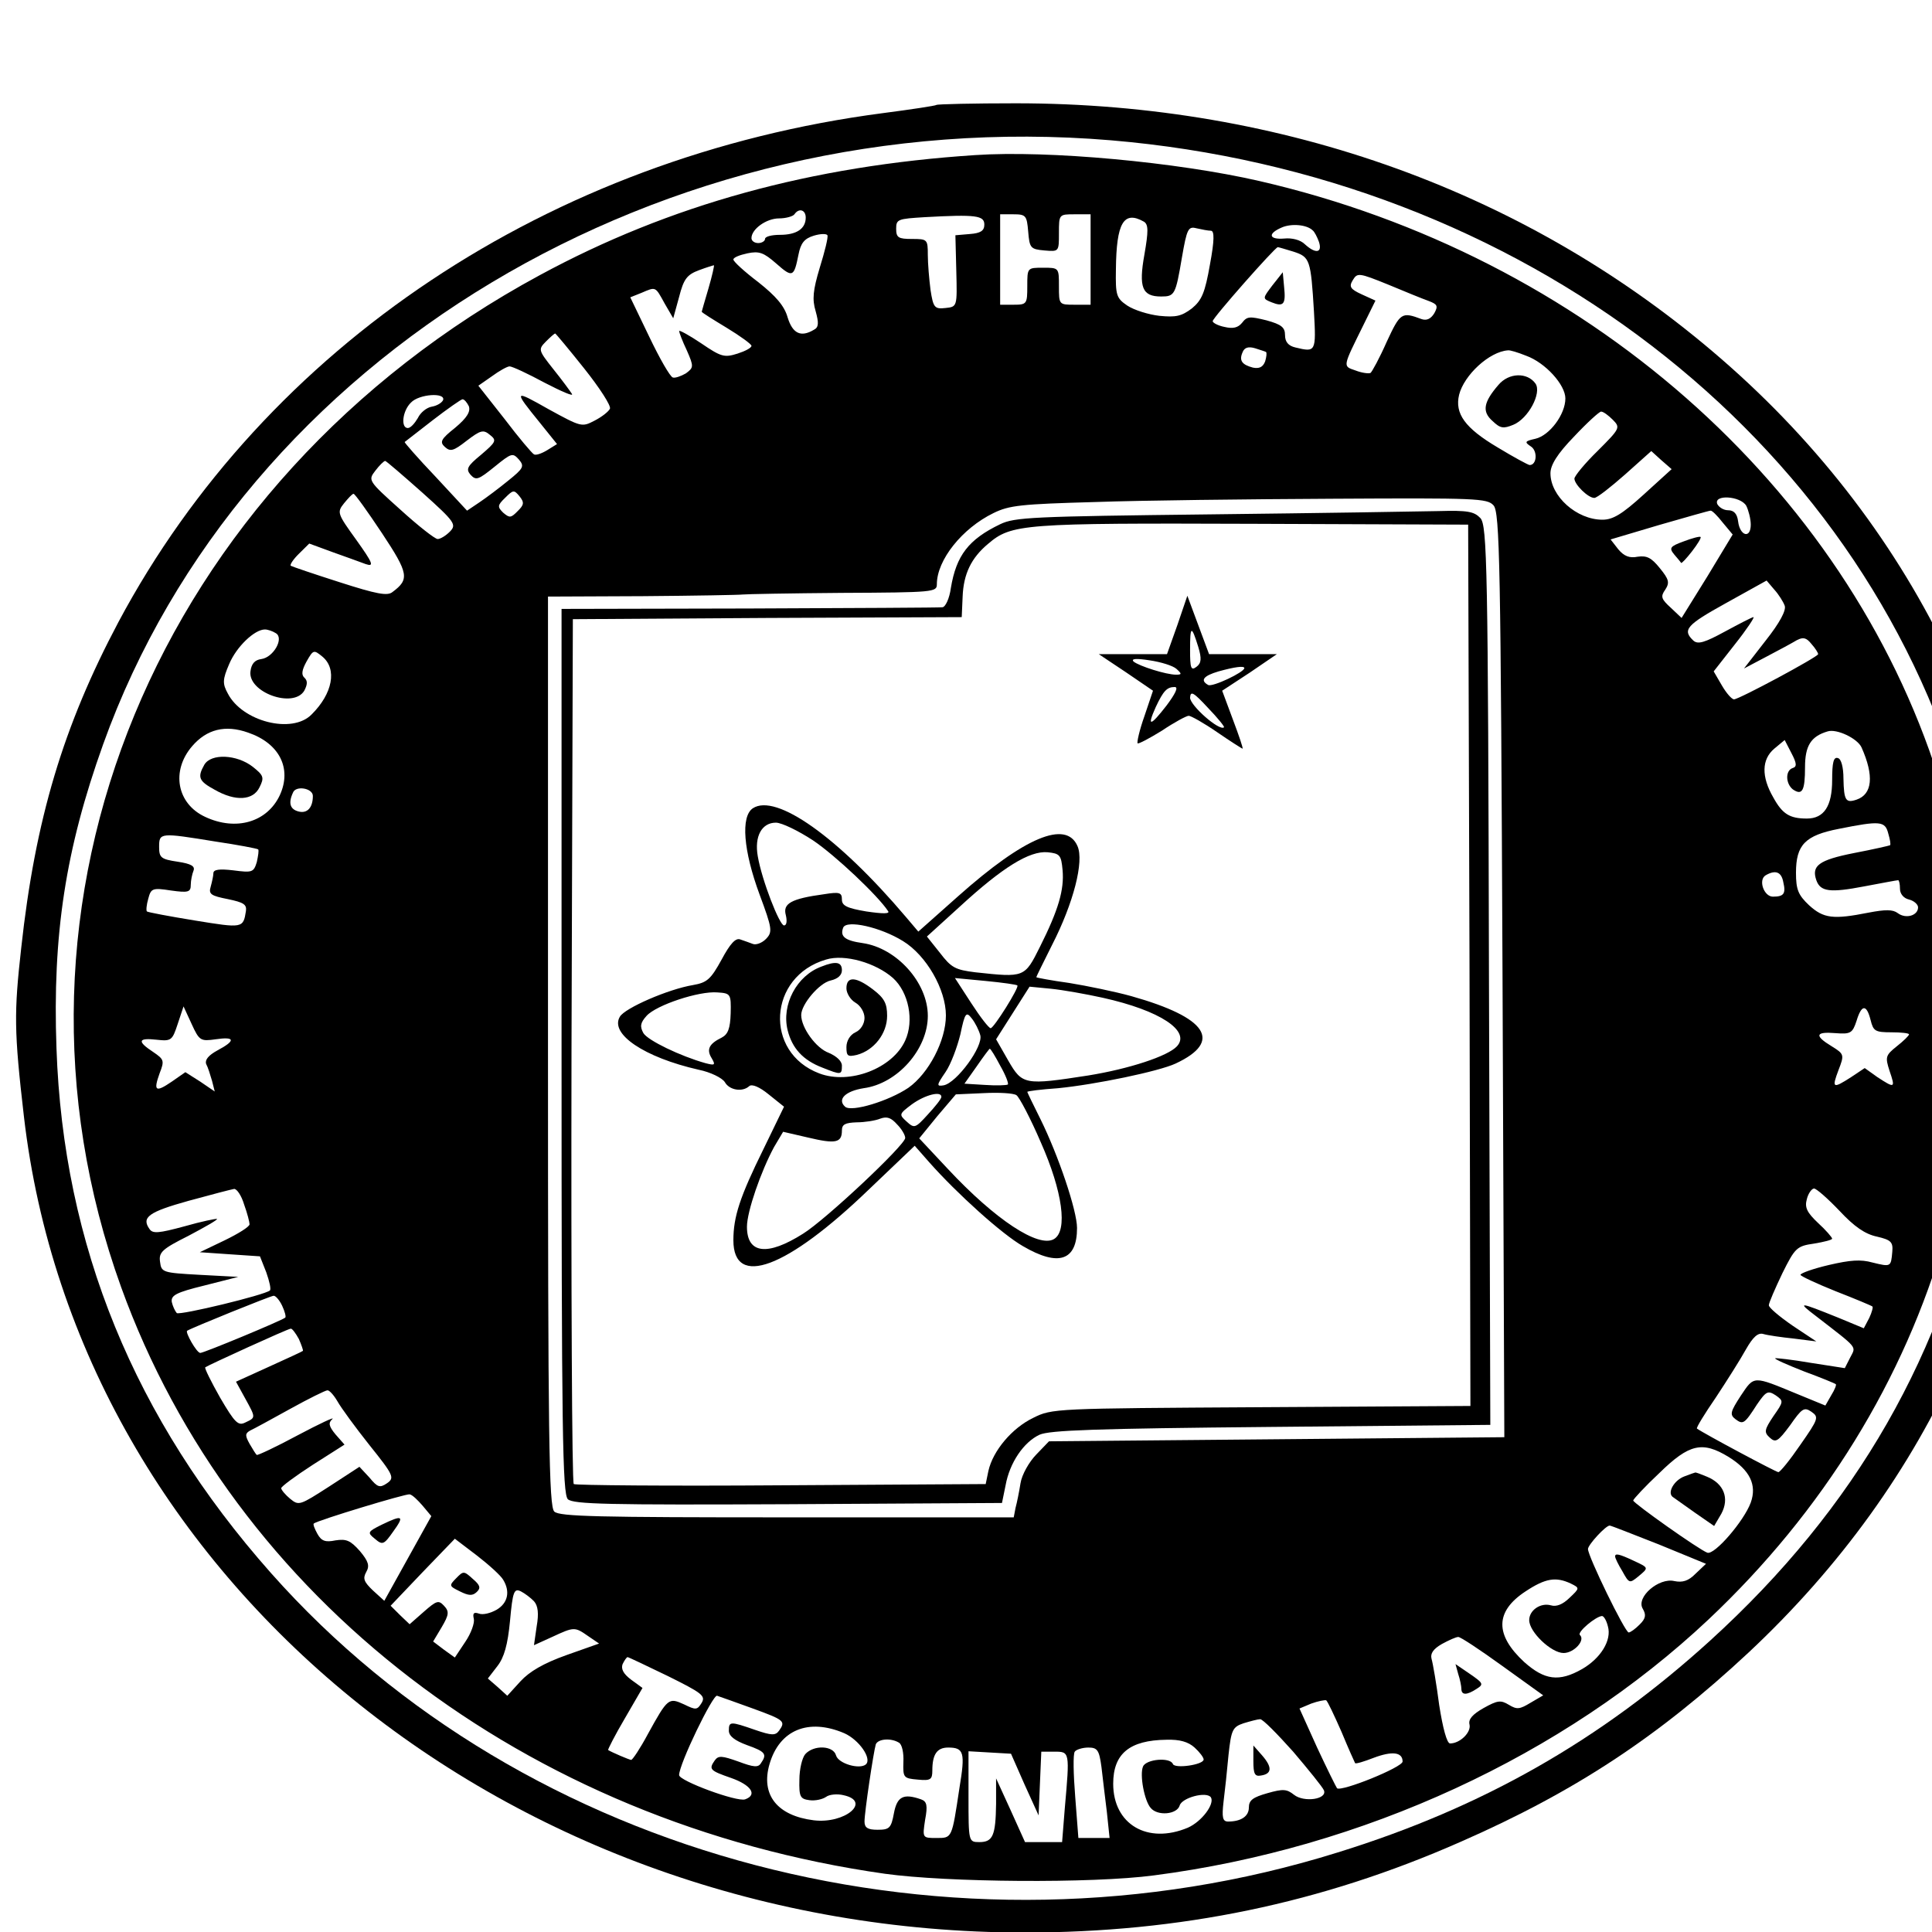 <?xml version="1.0" encoding="UTF-8" standalone="no"?>
<svg
   xmlns:dc="http://purl.org/dc/elements/1.1/"
   xmlns:cc="http://creativecommons.org/ns#"
   xmlns:rdf="http://www.w3.org/1999/02/22-rdf-syntax-ns#"
   xmlns:svg="http://www.w3.org/2000/svg"
   xmlns="http://www.w3.org/2000/svg"
   xmlns:sodipodi="http://sodipodi.sourceforge.net/DTD/sodipodi-0.dtd"
   xmlns:inkscape="http://www.inkscape.org/namespaces/inkscape"
   inkscape:version="1.0 (4035a4fb49, 2020-05-01)"
   sodipodi:docname="ohif-logo1.svg"
   id="svg124"
   version="1.1"
   strokeMiterlimit="10"
   stroke-width="2.5"
   fill="none"
   stroke="currentColor"
   height="1em"
   width="1em"
   aria-labelledby="title"
   viewBox="0 0 47 47">
  <defs
     id="defs128" />
  <sodipodi:namedview
     inkscape:current-layer="svg124"
     inkscape:window-maximized="1"
     inkscape:window-y="-9"
     inkscape:window-x="-9"
     inkscape:cy="32.662483"
     inkscape:cx="-4.3338481"
     inkscape:zoom="8.8297872"
     showgrid="false"
     id="namedview126"
     inkscape:window-height="1001"
     inkscape:window-width="1920"
     inkscape:pageshadow="2"
     inkscape:pageopacity="0"
     guidetolerance="10"
     gridtolerance="10"
     objecttolerance="10"
     borderopacity="1"
     bordercolor="#666666"
     pagecolor="#ffffff" />
  <title
     id="title">OHIF Logo</title>
  <g
     inkscape:export-ydpi="302.74731"
     inkscape:export-xdpi="302.74731"
     transform="matrix(0.011,0,0,-0.01,0.351,47.113)"
     fill="#000000"
     stroke="none"
     id="g88">
    <path
       d="m 2039,4456 c -2,-2 -56,-11 -119,-20 C 1184,4330 556,3870 230,3198 108,2945 46,2718 15,2405 -1,2247 -1,2204 21,1995 140,869 1096,11 2233,10 c 345,0 657,71 966,221 253,122 437,256 636,460 406,418 625,958 625,1544 0,607 -247,1185 -685,1603 -424,405 -969,622 -1560,622 -94,0 -174,-2 -176,-4 z m 386,-86 c 905,-84 1656,-718 1885,-1593 53,-201 65,-301 65,-547 0,-191 -4,-245 -24,-354 C 4270,1421 4073,1043 3750,720 3508,478 3247,314 2927,205 2078,-87 1129,187 567,885 265,1260 108,1682 93,2161 c -9,277 20,484 103,739 308,946 1240,1561 2229,1470 z"
       id="path54" />
    <path
       d="M 2125,4334 C 1762,4308 1449,4213 1162,4042 313,3537 -71,2515 236,1580 485,822 1131,277 1925,153 c 137,-21 458,-24 595,-4 463,66 906,291 1226,622 254,263 434,585 524,933 51,196 64,311 64,536 0,232 -20,374 -79,580 -205,710 -783,1269 -1502,1451 -182,46 -467,75 -628,63 z m -375,-152 c 0,-27 -20,-42 -57,-42 -18,0 -33,-4 -33,-10 0,-5 -7,-10 -15,-10 -8,0 -15,5 -15,12 0,22 33,48 61,48 15,0 31,5 34,10 10,16 25,11 25,-8 z m 395,-17 c 0,-15 -8,-21 -32,-23 l -32,-3 2,-87 c 2,-87 2,-87 -24,-90 -24,-3 -27,1 -33,44 -3,26 -6,64 -6,85 0,38 -1,39 -35,39 -30,0 -35,3 -35,25 0,23 4,24 63,28 114,7 132,4 132,-18 z m 97,-17 c 3,-40 5,-43 36,-46 32,-3 32,-3 32,42 0,46 0,46 35,46 h 35 v -110 -110 h -35 c -35,0 -35,0 -35,45 0,45 0,45 -35,45 -35,0 -35,0 -35,-45 0,-43 -1,-45 -30,-45 h -30 v 110 110 h 29 c 28,0 30,-3 33,-42 z m 256,24 c 10,-7 10,-23 1,-80 -13,-80 -5,-102 37,-102 30,0 32,4 46,95 11,70 14,76 32,71 12,-3 26,-6 32,-6 8,0 8,-23 -2,-82 -11,-69 -18,-87 -40,-107 -23,-19 -35,-22 -72,-18 -24,3 -56,14 -71,25 -24,18 -26,25 -25,88 1,113 17,144 62,116 z m 373,-21 c 4,-3 10,-16 14,-28 8,-27 -7,-30 -31,-6 -10,11 -29,16 -46,14 -34,-3 -37,12 -5,27 21,10 55,7 68,-7 z m -1090,-91 c -15,-55 -17,-77 -9,-106 7,-28 7,-39 -4,-45 -29,-19 -47,-9 -58,30 -7,28 -26,52 -65,86 -30,25 -55,50 -55,55 0,5 14,11 31,15 26,6 36,2 64,-25 36,-35 39,-33 49,22 5,28 13,39 34,46 15,5 28,5 30,1 2,-5 -6,-40 -17,-79 z m 1048,39 c 36,-13 38,-19 45,-146 5,-98 4,-99 -41,-87 -16,4 -23,14 -23,30 0,19 -8,26 -41,36 -37,10 -43,10 -54,-6 -9,-12 -20,-15 -39,-10 -14,3 -26,10 -26,14 0,8 138,180 144,180 2,0 17,-5 35,-11 z m -1294,-89 c -8,-30 -15,-56 -15,-57 0,-2 25,-19 55,-39 30,-20 55,-40 55,-44 0,-5 -14,-13 -31,-19 -29,-10 -36,-8 -80,25 -27,20 -49,33 -49,30 0,-3 7,-24 17,-47 16,-40 15,-42 -2,-56 -11,-7 -24,-12 -29,-10 -6,2 -29,46 -52,99 l -42,96 25,11 c 32,15 30,16 51,-26 l 19,-36 13,52 c 10,43 17,54 44,65 17,7 32,12 33,12 1,-1 -4,-26 -12,-56 z m 1593,-31 c 19,-8 21,-12 12,-30 -8,-14 -17,-18 -28,-14 -44,18 -47,16 -77,-55 -16,-40 -33,-74 -36,-76 -4,-2 -19,0 -33,6 -29,11 -29,7 18,112 l 26,58 -30,15 c -26,13 -29,19 -20,35 10,18 13,18 78,-11 37,-17 77,-35 90,-40 z M 1260,3815 c 34,-47 60,-91 57,-98 -3,-7 -18,-20 -34,-29 -28,-16 -29,-16 -102,28 -77,48 -78,47 -19,-33 l 38,-52 -22,-15 c -12,-8 -25,-13 -29,-10 -4,2 -34,41 -65,86 l -58,81 30,23 c 16,13 34,24 39,24 6,0 41,-18 78,-40 37,-21 64,-34 60,-27 -4,7 -22,34 -41,60 -33,46 -34,48 -17,67 10,11 19,20 21,20 1,0 30,-38 64,-85 z m 1508,40 c 2,-2 1,-12 -2,-23 -5,-14 -13,-18 -27,-15 -24,7 -31,17 -23,37 4,12 13,15 28,10 11,-4 23,-8 24,-9 z m 575,-9 c 43,-17 87,-71 87,-104 0,-39 -35,-90 -66,-98 -24,-6 -25,-8 -10,-19 15,-11 13,-45 -3,-45 -3,0 -35,19 -71,43 -72,47 -95,82 -85,128 11,48 67,105 108,108 4,1 22,-5 40,-13 z M 948,3738 c -3,-7 -14,-14 -25,-16 -11,-2 -25,-14 -31,-28 -7,-13 -16,-24 -22,-24 -16,0 -12,42 7,62 18,21 77,25 71,6 z m 57,-15 c 4,-13 -4,-28 -30,-52 -32,-28 -35,-35 -23,-47 12,-12 19,-10 48,15 31,26 37,28 52,14 15,-13 13,-17 -20,-48 -31,-28 -34,-35 -23,-49 12,-14 17,-12 53,20 38,34 40,34 54,17 12,-16 10,-21 -24,-51 -20,-18 -49,-42 -64,-53 l -27,-20 -70,83 c -39,45 -69,83 -68,84 1,1 29,25 62,53 33,28 63,51 66,51 4,0 10,-8 14,-17 z m 2530,-33 c 17,-19 16,-21 -34,-76 -28,-30 -51,-61 -51,-67 0,-14 30,-47 44,-47 6,0 36,26 68,57 l 58,57 22,-22 23,-22 -62,-62 c -48,-48 -68,-61 -91,-61 -57,0 -115,57 -115,113 0,20 15,47 52,89 29,34 56,61 60,61 5,0 16,-9 26,-20 z M 902,3513 c 73,-72 76,-78 61,-95 -9,-10 -21,-18 -27,-18 -6,0 -43,32 -83,72 -71,70 -71,71 -55,94 9,13 19,24 22,24 2,0 39,-35 82,-77 z m 211,-45 c -15,-17 -18,-17 -32,-4 -13,14 -13,18 4,36 18,20 20,20 32,4 11,-15 10,-21 -4,-36 z m -300,-54 c 59,-98 61,-112 23,-143 -11,-10 -35,-5 -117,24 -57,20 -105,38 -108,40 -2,3 6,16 18,29 l 23,25 52,-21 c 28,-11 61,-24 73,-29 19,-7 16,2 -21,59 -42,64 -43,67 -27,89 9,12 18,23 21,23 3,0 31,-43 63,-96 z m 2458,68 c 14,-16 16,-142 20,-1143 l 4,-1124 -503,-5 -504,-5 -28,-32 c -16,-18 -32,-49 -35,-70 -3,-21 -8,-48 -11,-60 l -4,-23 h -501 c -420,0 -503,2 -515,14 -12,12 -14,175 -14,1120 v 1106 l 210,1 c 116,1 215,3 220,4 6,1 105,3 220,4 204,1 210,2 210,21 0,59 56,136 125,173 35,19 61,22 225,27 102,4 338,7 525,8 319,2 342,1 356,-16 z m 559,-1 c 5,-11 10,-32 10,-46 0,-35 -24,-28 -28,8 -2,18 -9,27 -22,27 -10,0 -20,7 -24,15 -9,24 51,20 64,-4 z m -52,-41 22,-29 -56,-102 -57,-101 -24,25 c -21,21 -23,27 -12,44 10,17 8,25 -12,52 -19,26 -29,31 -49,28 -18,-4 -30,1 -43,18 l -17,24 107,35 c 60,19 111,35 114,35 3,1 15,-12 27,-29 z m 137,-202 c 4,-11 -11,-42 -42,-85 l -48,-68 50,29 c 28,16 58,34 67,40 14,8 21,6 32,-9 9,-11 15,-22 15,-25 1,-6 -175,-110 -186,-110 -5,0 -17,15 -27,34 l -18,34 47,66 c 26,36 44,66 41,66 -3,0 -31,-16 -63,-35 -45,-27 -60,-32 -70,-22 -25,26 -15,38 72,91 l 90,55 17,-22 c 10,-12 20,-30 23,-39 z M 578,3171 c 19,-12 -5,-59 -32,-63 -14,-2 -22,-11 -24,-30 -6,-51 95,-91 119,-47 7,15 8,24 0,32 -7,7 -5,19 5,39 15,29 16,29 35,12 33,-30 23,-90 -24,-141 -43,-48 -153,-17 -185,51 -12,24 -12,34 3,72 16,42 56,84 79,84 6,0 17,-4 24,-9 z m -61,-242 c 69,-26 97,-87 70,-152 -28,-66 -97,-88 -165,-53 -63,32 -76,112 -29,172 32,41 73,53 124,33 z m 3568,-36 c 28,-69 24,-114 -11,-127 -24,-9 -28,-2 -29,51 0,28 -5,48 -12,50 -10,4 -13,-11 -13,-53 0,-64 -18,-94 -56,-94 -38,0 -54,11 -74,51 -27,51 -26,93 2,119 l 23,21 15,-32 c 12,-25 12,-33 3,-36 -17,-6 -16,-38 0,-52 21,-16 27,-3 27,54 0,52 13,75 50,87 20,7 66,-17 75,-39 z M 660,2775 c 0,-28 -12,-43 -31,-38 -19,5 -24,20 -13,46 6,18 44,11 44,-8 z m 3484,-91 c 4,-15 6,-27 4,-29 -2,-1 -37,-10 -80,-19 -78,-17 -94,-31 -83,-66 9,-28 30,-31 106,-15 39,8 72,15 75,15 2,0 4,-9 4,-21 0,-12 8,-23 20,-26 11,-3 20,-12 20,-19 0,-20 -27,-29 -45,-14 -11,9 -27,9 -65,1 -78,-17 -99,-14 -131,18 -24,25 -29,38 -29,79 0,68 20,91 95,107 91,20 102,19 109,-11 z M 445,2664 c 49,-8 92,-17 94,-19 2,-2 0,-16 -3,-31 -7,-25 -10,-26 -52,-20 -31,4 -44,2 -44,-7 0,-6 -3,-21 -6,-33 -5,-18 1,-22 38,-30 35,-8 42,-13 40,-29 -6,-42 -7,-42 -113,-23 -56,10 -104,20 -106,22 -2,2 -1,16 3,31 6,25 9,27 50,20 39,-6 44,-4 44,14 0,10 3,26 6,34 4,11 -5,17 -35,22 -37,6 -41,10 -41,36 0,35 2,35 125,13 z m 3467,-99 c 6,-28 1,-35 -23,-35 -20,0 -33,41 -16,52 22,14 35,8 39,-17 z M 445,2183 c 43,7 45,-3 4,-27 -20,-12 -28,-23 -25,-33 4,-8 9,-26 13,-41 l 6,-26 -32,24 -33,23 -30,-23 c -36,-27 -41,-23 -27,20 11,31 10,34 -14,52 -36,26 -34,35 7,30 33,-4 35,-2 47,38 l 13,43 18,-43 c 17,-41 20,-42 53,-37 z m 3660,47 c 6,-27 10,-30 46,-30 21,0 39,-2 39,-5 0,-3 -12,-16 -27,-29 -25,-22 -26,-26 -16,-60 13,-42 12,-43 -27,-15 l -28,22 -30,-22 c -41,-29 -43,-27 -28,17 13,37 13,39 -15,58 -39,26 -36,36 8,32 34,-3 38,0 47,30 11,40 22,41 31,2 z M 508,1781 c 7,-21 12,-43 12,-48 0,-6 -25,-23 -55,-39 l -55,-29 66,-5 67,-5 14,-39 c 7,-22 11,-41 8,-44 -11,-11 -199,-61 -206,-55 -4,5 -9,17 -11,27 -2,16 9,23 72,40 l 75,21 -85,5 c -83,5 -85,6 -88,32 -3,23 5,31 63,63 36,21 65,39 63,41 -2,1 -34,-6 -72,-18 -57,-17 -70,-18 -77,-7 -19,29 -2,42 86,69 50,15 95,28 101,29 6,0 16,-16 22,-38 z m 3528,-15 c 33,-39 57,-57 83,-63 31,-8 36,-13 34,-37 -3,-37 -3,-37 -44,-26 -26,8 -49,6 -96,-6 -35,-9 -63,-20 -63,-24 0,-3 35,-21 78,-40 42,-18 79,-35 81,-37 2,-1 -1,-14 -7,-28 l -12,-25 -57,26 c -88,39 -91,39 -48,3 94,-80 88,-72 75,-100 l -12,-26 -76,13 c -42,8 -77,12 -78,11 -2,-2 27,-16 64,-32 37,-15 68,-29 70,-31 2,-1 -2,-13 -10,-27 l -13,-25 -62,28 c -99,45 -95,45 -125,-4 -23,-39 -25,-46 -12,-57 17,-14 20,-12 48,36 20,32 24,34 41,22 18,-14 18,-15 -5,-51 -20,-33 -21,-39 -8,-52 13,-13 18,-10 45,30 26,41 31,45 47,33 17,-13 16,-17 -24,-80 -23,-37 -45,-67 -49,-67 -5,0 -165,94 -180,106 -2,2 17,36 42,76 24,40 54,92 66,116 16,31 27,42 39,38 9,-3 40,-8 67,-11 l 50,-7 -52,38 c -29,22 -53,44 -53,50 0,6 14,41 30,78 28,62 32,66 70,72 22,4 40,9 40,12 0,3 -14,21 -31,38 -25,26 -30,38 -25,58 3,14 11,26 16,26 5,0 30,-24 56,-54 z M 592,1535 c 6,-14 9,-27 7,-29 -7,-7 -180,-86 -188,-86 -8,0 -34,51 -29,54 12,8 185,85 191,85 4,1 13,-10 19,-24 z m 37,-81 c 6,-15 10,-28 9,-29 -2,-2 -36,-19 -76,-39 l -72,-36 20,-40 c 24,-48 24,-47 1,-59 -16,-9 -23,-2 -56,60 -20,39 -35,72 -33,74 6,5 183,94 189,94 3,1 11,-11 18,-25 z m 85,-151 c 8,-16 40,-64 71,-107 54,-74 56,-80 39,-93 -16,-12 -21,-10 -39,14 l -22,26 -67,-48 c -65,-46 -67,-47 -86,-30 -11,10 -20,22 -20,26 0,4 32,30 70,57 l 70,49 -20,25 c -15,20 -16,28 -7,37 7,7 -28,-11 -76,-39 -49,-29 -90,-50 -91,-48 -2,1 -9,14 -16,27 -10,20 -10,25 1,32 8,4 48,28 89,53 41,25 78,45 82,45 4,1 14,-11 22,-26 z m 3077,-136 c 47,-32 63,-68 49,-111 -15,-45 -80,-128 -96,-122 -18,7 -163,120 -164,127 0,3 26,34 58,67 66,71 95,78 153,39 z M 903,1048 922,1023 870,920 818,817 793,842 c -20,21 -23,29 -15,45 8,15 5,26 -14,51 -21,26 -30,30 -54,26 -22,-5 -31,-2 -40,16 -6,12 -10,23 -8,25 9,8 204,73 212,71 6,-1 18,-14 29,-28 z m 2734,-94 104,-47 -23,-24 c -16,-18 -29,-22 -47,-18 -34,9 -85,-39 -70,-67 8,-15 7,-24 -7,-39 -9,-10 -20,-19 -24,-19 -8,0 -90,185 -90,203 0,10 39,57 48,57 3,0 51,-21 109,-46 z M 1081,868 c 16,-29 10,-57 -15,-73 -13,-8 -30,-13 -39,-9 -11,4 -14,1 -11,-13 2,-10 -6,-35 -19,-56 l -23,-38 -24,19 -24,20 19,35 c 16,30 17,38 5,52 -12,14 -16,13 -45,-15 l -31,-30 -21,22 -21,23 71,82 71,81 49,-41 c 27,-23 53,-49 58,-59 z m 2361,-9 c 20,-11 20,-11 -3,-35 -15,-16 -29,-22 -41,-18 -23,7 -48,-12 -48,-36 0,-29 49,-80 76,-80 23,0 49,31 36,44 -6,7 35,45 49,46 4,0 10,-11 13,-25 9,-34 -16,-78 -57,-104 -51,-32 -83,-27 -128,17 -65,66 -65,123 3,172 44,32 67,36 100,19 z M 1149,816 c 9,-11 11,-30 6,-61 l -6,-46 40,20 c 49,25 50,25 80,2 l 24,-18 -72,-28 c -51,-20 -82,-40 -102,-64 l -29,-35 -21,21 -22,21 21,30 c 15,21 23,52 28,110 6,72 9,80 24,72 9,-5 22,-16 29,-24 z m 2141,-157 91,-72 -28,-18 c -24,-16 -30,-17 -48,-5 -18,12 -25,11 -56,-8 -24,-15 -34,-27 -31,-40 4,-19 -21,-46 -43,-46 -7,0 -16,37 -24,93 -6,51 -14,102 -17,113 -3,13 4,24 23,36 15,9 31,17 36,17 4,1 48,-31 97,-70 z M 1445,634 c 75,-41 84,-48 75,-65 -10,-18 -13,-18 -39,-4 -34,17 -36,16 -80,-72 -17,-35 -34,-63 -37,-63 -4,0 -44,19 -51,24 -1,1 15,36 37,77 l 39,74 -25,20 c -17,14 -23,26 -19,38 4,9 9,17 11,17 2,0 42,-21 89,-46 z m 188,-79 c 70,-28 73,-31 58,-54 -8,-12 -16,-12 -53,2 -55,21 -58,21 -58,-2 0,-13 13,-24 40,-35 41,-16 45,-22 31,-44 -6,-11 -16,-10 -50,4 -36,14 -44,15 -52,3 -14,-22 -11,-25 36,-43 44,-17 59,-41 31,-52 -18,-7 -146,45 -146,59 0,27 75,197 84,193 6,-2 41,-16 79,-31 z m 1302,-57 c 15,-40 29,-74 30,-76 2,-2 20,4 41,13 41,17 64,14 64,-9 0,-14 -135,-74 -145,-65 -2,3 -22,47 -44,99 l -39,95 26,12 c 15,6 30,9 33,8 3,-2 18,-37 34,-77 z m -107,-48 c 34,-44 65,-86 68,-94 8,-22 -44,-30 -66,-11 -16,14 -24,15 -59,4 -32,-10 -41,-17 -41,-35 0,-21 -17,-34 -46,-34 -12,0 -14,10 -10,48 3,26 8,77 11,114 6,61 9,68 33,77 15,5 32,10 37,10 6,0 38,-36 73,-79 z m -993,45 c 33,-16 62,-62 48,-76 -14,-13 -61,2 -66,22 -6,24 -49,26 -68,3 -7,-9 -13,-37 -13,-62 -1,-42 2,-47 22,-50 13,-2 29,2 37,8 7,6 25,8 39,4 62,-15 3,-70 -66,-61 -81,11 -118,62 -98,137 22,83 86,112 165,75 z m 121,-23 c 7,-4 11,-25 10,-47 -1,-38 0,-40 32,-43 28,-3 32,0 32,22 0,39 10,56 35,56 35,0 38,-12 25,-98 -17,-124 -16,-122 -51,-122 -31,0 -31,0 -25,44 6,35 4,45 -9,50 -39,15 -53,7 -60,-34 -6,-36 -10,-40 -36,-40 -22,0 -29,5 -29,20 0,23 20,170 25,188 5,13 33,16 51,4 z m 654,-12 c 11,-11 20,-24 20,-29 0,-13 -64,-23 -68,-11 -6,17 -59,12 -66,-6 -8,-20 3,-84 17,-101 15,-20 58,-16 64,6 5,19 59,35 69,20 9,-16 -20,-59 -51,-74 -89,-41 -165,8 -165,107 0,73 36,106 118,107 29,1 48,-5 62,-19 z m -206,-47 c 3,-27 8,-76 12,-110 l 6,-63 h -35 -34 l -7,100 c -4,55 -5,104 -1,110 3,5 17,10 30,10 20,0 24,-6 29,-47 z m -170,-43 31,-75 3,78 3,77 h 29 c 34,0 34,0 23,-137 l -6,-83 h -41 -41 l -32,78 -32,77 v -62 c -1,-77 -7,-93 -37,-93 -24,0 -24,1 -24,111 v 110 l 47,-3 47,-3 z"
       id="path56" />
    <path
       d="m 2782,4017 c -22,-32 -22,-32 -2,-41 27,-12 32,-5 28,37 l -3,36 z"
       id="path58" />
    <path
       d="m 3282,3775 c -33,-42 -37,-65 -13,-88 17,-18 24,-19 46,-9 33,15 63,77 49,100 -18,28 -59,27 -82,-3 z"
       id="path60" />
    <path
       d="m 2645,3460 c -395,-5 -433,-7 -465,-24 -70,-37 -97,-76 -109,-155 -3,-25 -12,-47 -19,-47 -6,-1 -199,-2 -427,-3 l -415,-1 V 2154 c 0,-922 2,-1077 14,-1090 13,-12 87,-14 488,-12 l 472,3 8,43 c 9,55 40,105 75,123 23,11 121,15 512,19 l 485,5 -3,1093 c -2,997 -4,1095 -19,1113 -14,16 -28,19 -92,17 -41,-1 -268,-5 -505,-8 z m 573,-1097 2,-1072 -462,-3 c -459,-3 -463,-3 -505,-26 -47,-25 -89,-80 -99,-129 l -6,-32 -452,-3 c -248,-2 -455,0 -459,3 -4,3 -6,478 -5,1055 l 3,1049 430,3 430,2 2,50 c 2,55 19,94 56,128 52,49 77,51 587,49 l 475,-2 z"
       id="path62" />
    <path
       d="m 2572,3191 -23,-71 h -76 -75 l 60,-44 60,-45 -19,-62 c -11,-34 -17,-64 -15,-66 2,-2 26,12 54,31 27,20 54,36 59,36 5,0 34,-18 63,-40 29,-22 55,-40 56,-40 2,0 -8,32 -21,70 l -24,71 61,44 60,45 h -75 -75 l -24,71 -24,71 z m 46,-53 c 8,-29 7,-40 -4,-49 -12,-10 -14,-3 -14,41 0,60 3,61 18,8 z m -48,-54 c 12,-12 12,-14 -1,-14 -22,0 -82,21 -94,32 -6,7 6,8 35,3 25,-4 52,-13 60,-21 z m 150,2 c 0,-10 -71,-47 -80,-41 -18,11 -11,22 23,33 36,11 57,14 57,8 z m -172,-91 c -36,-51 -44,-53 -24,-4 17,40 25,49 42,49 9,0 1,-17 -18,-45 z m 127,-53 c -10,-10 -75,53 -75,72 1,17 7,14 39,-24 22,-25 38,-47 36,-48 z"
       id="path64" />
    <path
       d="m 1633,2745 c -27,-20 -21,-103 15,-210 28,-83 29,-91 14,-108 -9,-10 -22,-15 -29,-12 -7,3 -20,8 -28,11 -10,4 -22,-10 -41,-49 -24,-48 -32,-56 -63,-62 -55,-10 -151,-56 -162,-77 -23,-42 54,-99 174,-129 27,-6 52,-20 58,-30 10,-20 39,-25 54,-10 6,6 23,-2 43,-20 l 34,-30 -45,-102 c -53,-118 -67,-166 -67,-223 0,-117 118,-69 300,124 l 101,106 32,-40 c 62,-77 161,-175 207,-204 79,-51 120,-36 120,44 0,42 -41,176 -81,265 -16,35 -29,65 -29,66 0,2 30,6 68,9 83,9 223,41 260,60 105,54 70,112 -98,164 -36,11 -98,25 -137,32 -40,6 -73,13 -73,14 0,2 16,37 35,79 47,101 71,203 56,240 -25,64 -117,22 -264,-122 l -88,-86 -27,35 c -151,196 -288,302 -339,265 z m 133,-78 c 50,-37 144,-135 166,-172 5,-7 -11,-7 -48,-1 -43,8 -54,14 -54,29 0,17 -5,19 -39,13 -74,-11 -92,-23 -85,-51 3,-14 2,-25 -4,-25 -10,0 -49,110 -58,168 -8,49 9,82 40,82 13,0 50,-20 82,-43 z m 552,-72 c 4,-48 -9,-97 -50,-187 -34,-75 -34,-75 -143,-62 -44,6 -53,11 -78,47 l -29,40 74,74 c 93,94 153,135 193,131 27,-3 30,-7 33,-43 z m -353,-173 c 52,-35 95,-118 95,-181 0,-61 -38,-141 -83,-176 -43,-32 -126,-60 -140,-46 -18,18 1,38 41,45 75,11 142,95 142,176 0,81 -69,165 -144,177 -39,6 -51,16 -43,38 8,19 82,1 132,-33 z m -22,-90 c 35,-35 47,-104 27,-152 -28,-68 -123,-108 -190,-80 -123,51 -113,236 15,277 41,14 110,-8 148,-45 z m 275,-18 c 5,-4 -52,-104 -59,-104 -4,0 -23,27 -43,61 l -36,61 67,-7 c 38,-4 70,-9 71,-11 z m 189,-30 c 127,-31 195,-81 164,-118 -20,-24 -106,-55 -196,-71 -141,-24 -146,-23 -177,36 l -27,52 37,64 37,64 47,-5 c 27,-3 78,-13 115,-22 z m -823,-38 c -1,-37 -6,-51 -20,-59 -28,-15 -34,-29 -22,-50 9,-17 7,-18 -14,-12 -55,17 -127,55 -137,73 -8,16 -7,25 7,42 21,26 116,61 157,57 29,-2 30,-4 29,-51 z m 552,-53 c 7,-27 -52,-116 -81,-122 -16,-3 -16,0 4,32 12,19 26,61 33,92 10,53 13,56 25,39 8,-11 16,-29 19,-41 z m 44,-74 c 12,-23 19,-43 17,-46 -3,-2 -25,-3 -51,-1 l -45,3 27,42 c 15,24 28,43 29,43 2,0 12,-18 23,-41 z m 90,-187 c 48,-119 60,-215 29,-235 -34,-22 -129,46 -235,171 l -63,74 40,54 41,53 61,3 c 34,2 67,0 73,-5 6,-4 31,-56 54,-115 z m -220,111 c 0,-5 -14,-24 -30,-43 -28,-34 -30,-34 -47,-17 -17,17 -17,18 12,42 29,23 65,33 65,18 z m -80,-100 c 0,-17 -176,-199 -226,-233 -79,-55 -124,-49 -124,17 0,37 31,135 60,194 l 20,37 55,-14 c 61,-16 75,-13 75,17 0,15 7,19 33,20 17,0 41,4 52,9 15,6 24,2 37,-14 10,-11 18,-26 18,-33 z"
       id="path66" />
    <path
       d="m 1785,2360 c -55,-22 -89,-93 -75,-155 10,-44 34,-73 77,-91 41,-18 43,-18 43,5 0,11 -12,23 -29,31 -28,11 -61,61 -61,92 0,26 40,78 65,84 16,4 25,13 25,25 0,20 -13,23 -45,9 z"
       id="path68" />
    <path
       d="m 1840,2307 c 0,-12 9,-28 20,-35 11,-7 20,-23 20,-37 0,-14 -8,-29 -20,-35 -12,-6 -20,-21 -20,-36 0,-22 3,-24 23,-19 38,11 67,52 67,95 0,30 -6,43 -31,64 -38,32 -59,33 -59,3 z"
       id="path70" />
    <path
       d="m 3691,3394 c -30,-12 -32,-16 -20,-32 7,-9 14,-18 15,-20 1,-2 12,11 24,28 12,17 21,33 19,35 -2,2 -19,-3 -38,-11 z"
       id="path72" />
    <path
       d="m 420,2851 c -16,-31 -12,-40 23,-61 46,-29 85,-26 99,6 11,24 9,29 -15,50 -35,30 -92,33 -107,5 z"
       id="path74" />
    <path
       d="m 3694,1120 c -23,-9 -39,-39 -27,-50 4,-3 27,-21 50,-39 l 42,-32 16,30 c 18,37 6,73 -32,90 -13,6 -25,11 -26,10 -1,0 -11,-4 -23,-9 z"
       id="path76" />
    <path
       d="m 812,1002 c -31,-17 -32,-19 -15,-34 17,-16 20,-15 41,18 25,38 21,41 -26,16 z"
       id="path78" />
    <path
       d="m 3540,925 c 0,-4 7,-20 16,-36 15,-30 16,-30 35,-13 24,22 24,21 -11,39 -31,16 -40,18 -40,10 z"
       id="path80" />
    <path
       d="m 977,872 c -16,-18 -16,-19 8,-32 20,-11 28,-11 37,-2 10,10 8,17 -8,32 -20,20 -21,20 -37,2 z"
       id="path82" />
    <path
       d="m 3193,639 c 4,-13 7,-30 7,-36 0,-16 12,-16 34,0 16,11 14,14 -15,36 l -32,24 z"
       id="path84" />
    <path
       d="m 2740,427 c 0,-31 3,-38 17,-35 24,4 25,20 3,48 l -20,25 z"
       id="path86" />
  </g>
</svg>
